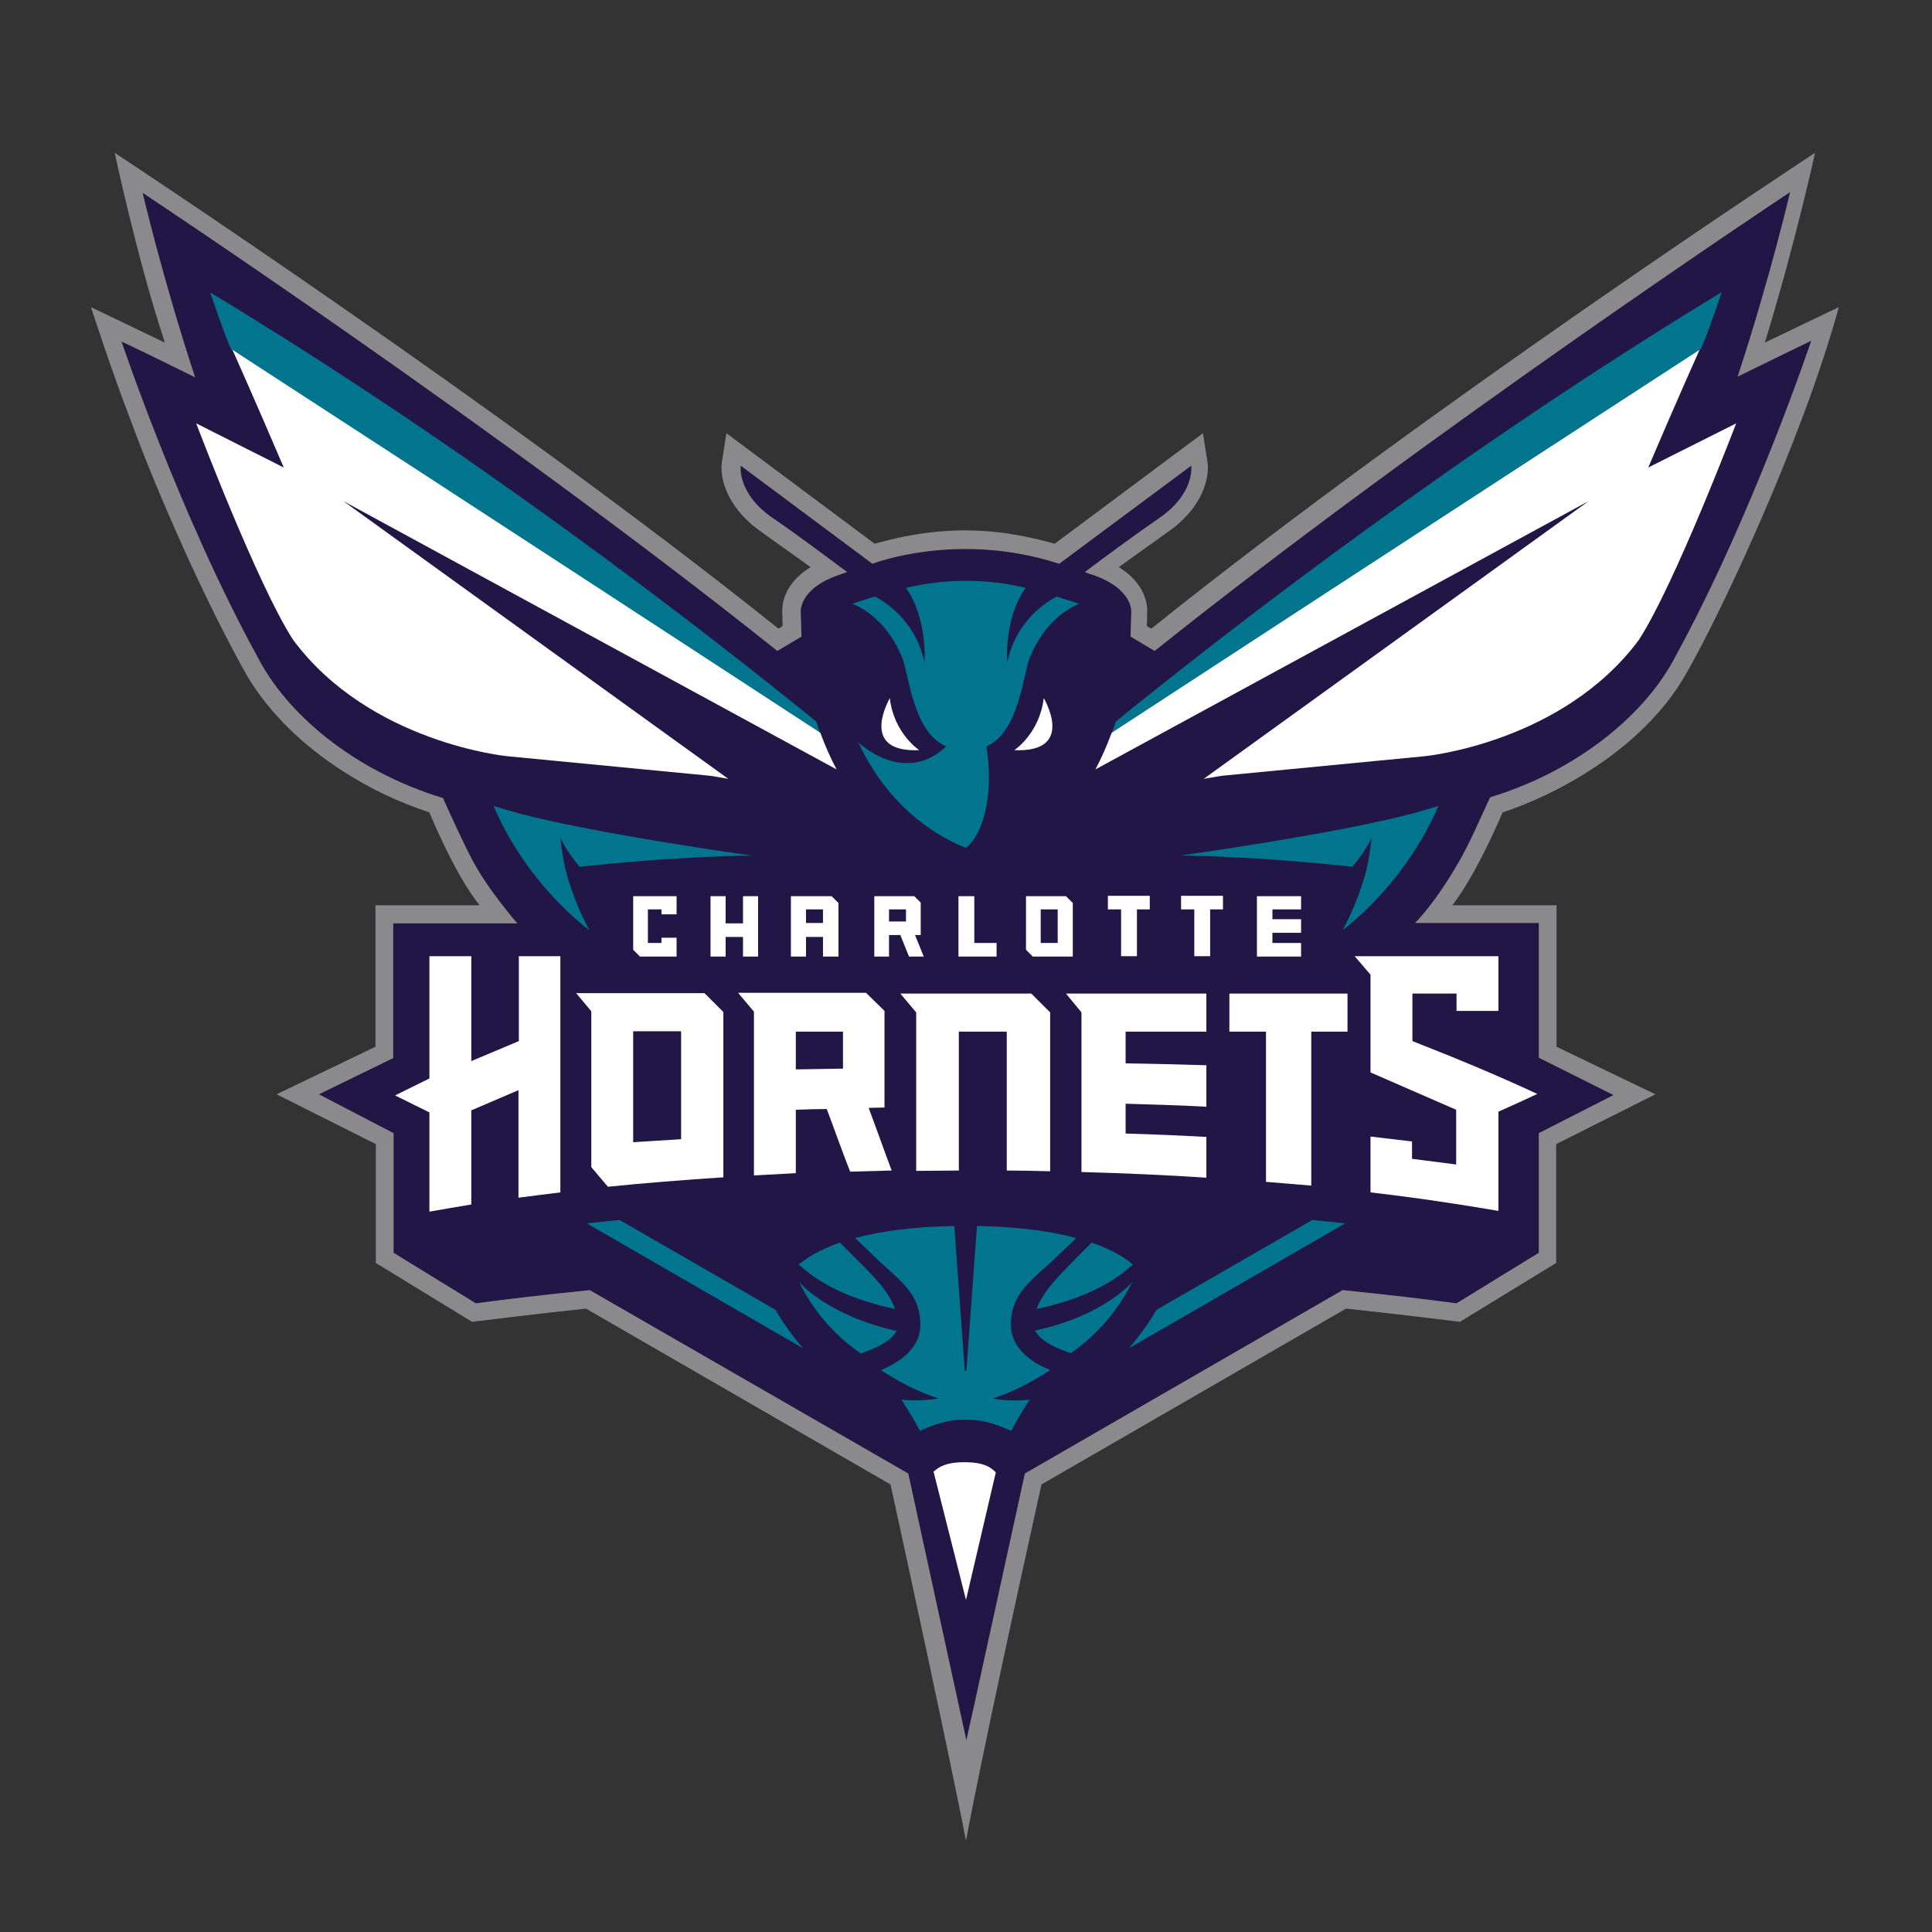 <?xml version="1.0" encoding="utf-8"?>
<!-- Generator: Adobe Illustrator 18.0.0, SVG Export Plug-In . SVG Version: 6.00 Build 0)  -->
<!DOCTYPE svg PUBLIC "-//W3C//DTD SVG 1.1//EN" "http://www.w3.org/Graphics/SVG/1.1/DTD/svg11.dtd">
<svg version="1.1" xmlns="http://www.w3.org/2000/svg" xmlns:xlink="http://www.w3.org/1999/xlink" x="0px" y="0px" width="512px"
	 height="512px" viewBox="0 0 512 512" enable-background="new 0 0 512 512" xml:space="preserve">
<rect x="0" y="0" width="512" height="512" fill="#333333" stroke="none"/>
<g id="white_block">
	<rect opacity="0" fill="#FFFFFF" width="512" height="512"/>
</g>
<g id="Logos">
	<g>
		<path fill="#211646" d="M137.1,244.7h-32.9v35.7L84.5,290l19.8,10.3V332l21.8,13.4c8-1.1,18.3-2.3,30.2-3.5l84.4,48.6l15.4,70.7
			c0.1-0.2,15.5-70.7,15.5-70.7l84.2-48.6c11.9,1.2,22.1,2.4,30.2,3.5l21.8-13.4v-31.7l19.8-10.1l-19.8-9.9v-35.7h-32.8
			c0,0,5.1-4.9,11.5-16c2.7-4.6,5.2-10.4,8.4-17.3c23.9-7.3,41.6-22.6,49.2-37.5c20.5-37.5,35.9-83.5,35.9-83.5s-8.9,4.3-19.5,9.5
			c8.7-26.5,13.9-48.9,13.9-48.9S379.6,113.7,306,172.5l-6.4-3.8c0-0.6,0.2-6,0.2-6.4c0,0,0.7-6.2-10.3-10c-0.7-0.2-1.3-0.4-2-0.7
			c5.3-4,13.6-10.1,19.7-14.3c9.6-6.6,8.5-13.9,8.5-13.9l-35,26c-27-8.8-49.5,0-49.5,0l-34.9-26c0,0-1.1,7.3,8.5,13.9
			c6.1,4.1,14.3,10.3,19.7,14.3c-0.6,0.2-1.3,0.4-2,0.7c-11,3.7-10.3,10-10.3,10c0,0.4,0.2,5.8,0.2,6.4l-6.4,3.8
			C132.4,113.7,37.8,51.1,37.8,51.1S43,73.5,51.7,100c-11.4-5.7-19.5-9.5-19.5-9.5s15.4,45.9,36,83.5c7.6,14.9,25.2,30.2,49.2,37.5
			c0,0,4.1,9.3,7.5,15.9C129.1,235.6,137.1,244.7,137.1,244.7z"/>
		<g>
			<path fill="#00758D" d="M295.7,191.2c-0.3,1-0.7,2-1,3c33.1-21.6,91-59.4,155.8-101.5c0,0,0.1,1.4,5.8-15.3
				C387.8,118.9,327.1,165.7,295.7,191.2z"/>
			<path fill="#00758D" d="M216.3,191.2c-31.4-25.5-92.1-72.4-160.6-113.7c5.7,16.7,5.8,15.3,5.8,15.3
				c64.8,42.1,122.7,79.9,155.8,101.5C217,193.2,216.7,192.2,216.3,191.2z"/>
			<path fill="#00758D" d="M256,224.7c-5.7-2.2-19.9-9.3-28.5-27.9c7,6,16,8,23.2,1c-8.8-3.8-9.9-19.4-11.6-23.5
				c-3.4-8.3-8.9-12.5-13.2-14.3c2.1-0.7,4.1-1.4,6-1.9c4.1,2.2,11,7.4,13.1,17.5c0,0,0.9-11.6-4.9-19.8c11.2-2.7,22.5-2.3,31.7,0
				c-5.8,8.2-4.9,19.8-4.9,19.8c2.2-10.2,9-15.3,13.1-17.5c1.9,0.6,3.8,1.2,6,1.9c-4.3,1.8-9.7,6-13.1,14.3
				c-1.7,4.1-2.8,19.8-11.5,23.5C263.4,209.7,260.9,220.8,256,224.7z M156.2,246.5c0,0-16.3-11.6-25.4-32.9l6.5,1.9
				c21.2,5.6,61.7,11.2,61.7,11.2c-19.5,0.4-36,2-45.4,3c-2-2.4-4.2-5.5-5.1-7.8c0,0,0.7,7.4,2.4,12.1l0,0
				C153,240.8,156.2,246.5,156.2,246.5z"/>
			<path fill="#00758D" d="M361.1,234L361.1,234c1.7-4.6,2.4-12.1,2.4-12.1c-0.9,2.3-3.1,5.4-5.1,7.8c-9.4-1-25.9-2.6-45.4-3
				c0,0,40.5-5.6,61.7-11.2l6.5-1.9c-9.2,21.3-25.4,32.9-25.4,32.9C355.8,246.5,359,240.8,361.1,234z"/>
			<path fill="#00758D" d="M205.5,347.1l-41.3-23.8c-3,0.3-5.9,0.6-8.7,0.9l57.3,33.1C210.1,354.1,207.6,350.7,205.5,347.1z"/>
			<path fill="#00758D" d="M306.5,347.1l41.3-23.8c3,0.3,5.9,0.6,8.7,0.9l-57.3,33.1C301.9,354.1,304.4,350.7,306.5,347.1z"/>
			<g>
				<path fill="#00758D" d="M237.6,352.7c-18.2-4-25.8-12.9-25.8-12.9c3.7,7.6,9.4,14.1,16.3,18.9
					C228.2,358.6,235.8,356.4,237.6,352.7z"/>
				<path fill="#00758D" d="M226.5,333.2c-1.3-1.3-2.6-2.6-3.9-3.9c-5.8,2-9.1,4.3-10.9,5.8c4,3.8,11.7,8.9,25.5,11.8
					C235.6,342.2,231.3,338,226.5,333.2z"/>
				<path fill="#00758D" d="M255.6,376.2c-6,0.1-10.4,2.4-11.8,3c-1.5-2.9-3.3-5.7-4.9-8.3c5.2,0.6,9.8-0.3,9.8-0.3
					c-2.2-0.7-7.8-2.6-15.2-7.5l0,0c0.6-0.3,1.3-0.6,1.9-0.9l0,0c1.9-1,3.9-2.2,5.4-3.8c1.8-1.9,3.1-4.3,3.1-7.2
					c0-9.1-6.1-12.1-12.9-18.9c-1.4-1.4-2.9-2.8-4.4-4.2c6.3-1.7,14.8-3,26.3-3.2l2.8,38.4h0.4l2.8-38.4c11.5,0.2,20,1.5,26.3,3.2
					c-1.5,1.5-3,2.9-4.4,4.2c-6.8,6.8-12.9,9.8-12.9,18.9c0,2.9,1.3,5.3,3.1,7.2c1.5,1.6,3.5,2.9,5.4,3.8l0,0
					c0.7,0.3,1.3,0.6,1.9,0.9l0,0c-7.4,4.9-13,6.8-15.2,7.5c0,0,4.6,1,9.8,0.3c-1.7,2.6-3.4,5.4-4.9,8.3c-1.4-0.5-5.7-2.9-11.8-3
					H255.6z"/>
				<path fill="#00758D" d="M283.8,358.6c6.9-4.8,12.5-11.3,16.3-18.9c0,0-7.5,9-25.8,12.9C276.1,356.4,283.8,358.6,283.8,358.6z"/>
				<path fill="#00758D" d="M274.7,346.9c13.8-2.9,21.5-8,25.5-11.8c-1.7-1.5-5.1-3.8-10.9-5.8c-1.3,1.3-2.6,2.6-3.9,3.9
					C280.7,338,276.4,342.2,274.7,346.9z"/>
			</g>
		</g>
		<g>
			<path fill="#FFFFFF" d="M243.6,198.8c0,0-6.7-4.4-7.8-13.8C235.9,185,227.2,199.5,243.6,198.8z"/>
			<path fill="#FFFFFF" d="M268.8,198.8c0,0,6.7-4.4,7.8-13.8C276.6,185,285.3,199.5,268.8,198.8z"/>
			<path fill="#FFFFFF" d="M263.9,390.2c-1.2-1.2-2.9-2.7-8.3-2.7c-5,0-6.8,1.3-8.2,2.5l8.6,34L263.9,390.2z"/>
			<path fill="#FFFFFF" d="M320.7,241v12.4h-4.2V241h-3.5v-3.6h11.1v3.6H320.7z"/>
			<path fill="#FFFFFF" d="M301.3,241v12.4h-4.2V241h-3.5v-3.6h11.1v3.6H301.3z"/>
			<path fill="#FFFFFF" d="M242.5,247.8h1.5v-8.6l-1.7-1.7h-10.6v16h3.9v-5.7h3l2.3,5.7h3.9L242.5,247.8z M240.1,244.2h-4.5V241h4.5
				V244.2z"/>
			<polygon fill="#FFFFFF" points="344.8,241 344.8,237.5 333.1,237.5 333.1,253.5 344.8,253.5 344.8,249.9 337.2,249.9 
				337.2,247.2 344.8,247.2 344.8,243.6 337.2,243.6 337.2,241 			"/>
			<polygon fill="#FFFFFF" points="258.2,249.9 258.2,237.5 254,237.5 254,253.5 264.1,253.5 264.1,249.9 			"/>
			<path fill="#FFFFFF" d="M282.5,237.5h-10.6v14.2l1.8,1.8h10.6v-14.2L282.5,237.5z M280.3,249.9h-4.5V241h4.5V249.9z"/>
			<path fill="#FFFFFF" d="M222.2,253.5l0-14.2l-1.8-1.8h-10.8v16h4v-5.2h4.5v5.2H222.2z M213.6,244.7V241h4.5v3.6H213.6z"/>
			<polygon fill="#FFFFFF" points="196.9,237.5 196.9,244.7 192.3,244.7 192.3,237.5 188.3,237.5 188.3,253.5 192.3,253.5 
				192.3,248.3 196.9,248.3 196.9,253.5 200.9,253.5 200.9,237.5 			"/>
			<path fill="#FFFFFF" d="M436.8,123.9c7.8-18.3,13.6-31.2,13.6-31.2c-64.8,42.1-122.7,79.9-155.8,101.5c-1.3,3.5-2.7,6.7-4.3,9.7
				L421,132.8L319,206.4l4.7-0.8l53.9-5.2c0,0,36.4-3.5,56.7-30.8c9.5-14.6,25.8-57.4,25.8-57.4L436.8,123.9z"/>
			<g>
				<path fill="#FFFFFF" d="M124.8,294.3l12.6-5.4v28.5c3.6-0.5,7.3-0.9,11.1-1.4l0-62.6c-0.1,0-11,0-11,0c0-0.1,0,22.4,0,22.5
					l-12.6,5.3l0-27.8h-11.1v32.4l-9.1,4.5l9.1,4.5v26.3c3.6-0.6,7.3-1.3,11.1-1.9V294.3z"/>
				<path fill="#FFFFFF" d="M210.9,294.1c2.8-0.1,5.5-0.2,8.2-0.2c2,5.3,4.1,11.3,6.2,16.6c3.7-0.1,7.3-0.2,11-0.3
					c-2-5.3-4.1-11.3-6.1-16.6c1.4,0,2.8-0.1,4.2-0.1l0-25.6l-4.9-4.8h-33.9l4.2,5v43.4c3.7-0.2,7.3-0.4,11.1-0.6V294.1z
					 M210.9,273.4h12.5c0,3.1,0,7,0,9.8c-4.2,0.1-8.3,0.1-12.5,0.2L210.9,273.4z"/>
				<path fill="#FFFFFF" d="M254.1,273.4h12.7v36.8c3.8,0,7.8,0.1,11.5,0.2v-42.1l-5-5h-34.7l4.2,5l0,42c3.8,0,7.5-0.1,11.3-0.1
					C254.1,310,254.1,273.4,254.1,273.4z"/>
				<path fill="#FFFFFF" d="M319.7,301.3c-7.2-0.4-14.2-0.7-21.4-0.9c0-2.6,0-5.2,0-7.9c7.2,0.2,14.3,0.4,21.4,0.8v-11
					c-7.2-0.2-14.3-0.4-21.4-0.5c0-2.1,0-5.7,0-8.4h21.4v-10.1h-37.2l4.1,5v42.3c11.3,0.3,22.4,0.8,33.1,1.5V301.3z"/>
				<path fill="#FFFFFF" d="M347.6,273.4h9.5c0,0,0-10.3,0-10.1c-10.4,0-20.9,0-31.3,0v10.1h9.7v39.8c4,0.3,8.1,0.7,12,1V273.4z"/>
				<path fill="#FFFFFF" d="M191.7,268.2l-5-5h-34l4,4.8l0,41.3l4.4,5.2c9.8-1,20.1-1.8,30.6-2.5L191.7,268.2z M180.5,301.9
					c-4.3,0.3-8.4,0.5-12.7,0.8v-29.4h12.7L180.5,301.9z"/>
				<path fill="#FFFFFF" d="M397.1,294.6c3.4-1.5,6.9-3.1,10.3-4.7c-11-5.1-22.1-9.7-33.1-14l0-12.6H386v4.6h11.1v-14.5H359l4.2,4.9
					v25.9l22.7,9.9v14.5c0,0-5.3-0.7-11.7-1.5v-4.6l-11-1.3v14.8c12.1,1.4,23.4,3.1,33.9,4.9C397.1,312.9,397.1,300.5,397.1,294.6z"
					/>
			</g>
			<g>
				<polygon fill="#FFFFFF" points="175.3,248.5 175.3,249.9 171.7,249.9 171.7,241 175.3,241 175.3,242.3 179.3,242.3 179.3,237.5 
					167.8,237.5 167.8,251.7 169.6,253.5 179.3,253.5 179.3,248.5 				"/>
			</g>
			<path fill="#FFFFFF" d="M75.2,123.9c-7.8-18.3-13.6-31.2-13.6-31.2c64.8,42.1,122.7,79.9,155.8,101.5c1.3,3.5,2.7,6.7,4.3,9.7
				L91,132.8L193,206.4l-4.7-0.8l-53.9-5.2c0,0-36.4-3.5-56.7-30.8C68.2,155,52,112.2,52,112.2L75.2,123.9z"/>
		</g>
		<path fill="#8A8A8D" d="M477.4,111.3c-10.4,27.7-24.1,56.2-31,68c-11.6,19.8-34.7,31.6-48.2,36c0,0-6.6,15.9-13.3,24.6h27.6v37.5
			l26.2,12.6l-26.3,13.2l0,31.5l-25.5,15.6c0,0-20.3-2.5-30.2-3.5L276,393.4c-16.2,73.1-20,94.4-20,94.4s-3.8-20.1-20-94.4
			l-80.7-46.6c-9.9,1-30.2,3.5-30.2,3.5l-25.5-15.6l0-31.5L73.3,290l26.2-12.6v-37.5h27.6c-6.7-8.3-13.3-24.6-13.3-24.6
			c-8.1-2.7-15.8-6.3-22.7-10.8c-10.9-6.9-19.8-15.7-25.5-25.2c-11-19.4-23.9-48.6-31-68C30,99.5,24.1,81.4,24.1,81.4
			s15,7.2,19.6,9.4c-7.2-21.6-13.3-50.3-13.3-50.3l0,0v0c0,0,103.4,68,175.9,126.1l1.1-0.7c0-1.2-0.1-2.4-0.1-3.7
			c0-0.7,0-2.2,0.6-3.9c0.8-2.4,2.7-5.4,6.9-8c-5.3-3.9-14.9-10.5-15.8-11.5c-7-6.1-8.2-12.9-7.7-16.3l1.2-7.7l39.3,29.3
			c21.4-6.1,36.5-3.1,47.7,0l39.3-29.3l1.2,7.7c0.5,3.4-0.7,10.2-7.7,16.3c-0.8,0.9-10.5,7.6-15.8,11.5c4.2,2.6,6.1,5.6,6.9,8
			c0.6,1.8,0.7,3.2,0.6,3.9c0,1.3,0,2.5-0.1,3.7l1.2,0.7c74.2-59.5,175.9-126.1,175.9-126.1v0l0,0c0,0-5.1,23.6-13.3,50.3
			c3.9-1.9,19.6-9.4,19.6-9.4C483.4,95.8,477.4,111.3,477.4,111.3z M137.1,244.7h-32.9v35.7L84.5,290l19.8,10.3V332l21.8,13.4
			c8-1.1,18.3-2.3,30.2-3.5l84.4,48.6l15.4,70.7c0.1-0.2,15.5-70.7,15.5-70.7l84.2-48.6c11.9,1.2,22.1,2.4,30.2,3.5l21.8-13.4v-31.7
			l19.8-10.1l-19.8-9.9v-35.7h-32.8c0,0,5.1-4.9,11.5-16c2.7-4.6,5.2-10.4,8.4-17.3c23.9-7.3,41.6-22.6,49.2-37.5
			c20.5-37.5,35.9-83.5,35.9-83.5s-8.9,4.3-19.5,9.5c8.7-26.5,13.9-48.9,13.9-48.9S379.6,113.7,306,172.5l-6.4-3.8
			c0-0.6,0.2-6,0.2-6.4c0,0,0.7-6.2-10.3-10c-0.7-0.2-1.3-0.4-2-0.7c5.3-4,13.6-10.1,19.7-14.3c9.6-6.6,8.5-13.9,8.5-13.9l-35,26
			c-27-8.8-49.5,0-49.5,0l-34.9-26c0,0-1.1,7.3,8.5,13.9c6.1,4.1,14.3,10.3,19.7,14.3c-0.6,0.2-1.3,0.4-2,0.7
			c-11,3.7-10.3,10-10.3,10c0,0.4,0.2,5.8,0.2,6.4l-6.4,3.8C132.4,113.7,37.8,51.1,37.8,51.1S43,73.5,51.7,100
			c-11.4-5.7-19.5-9.5-19.5-9.5s15.4,45.9,36,83.5c7.6,14.9,25.2,30.2,49.2,37.5c0,0,4.1,9.3,7.5,15.9
			C129.1,235.6,137.1,244.7,137.1,244.7z"/>
	</g>
</g>
</svg>
